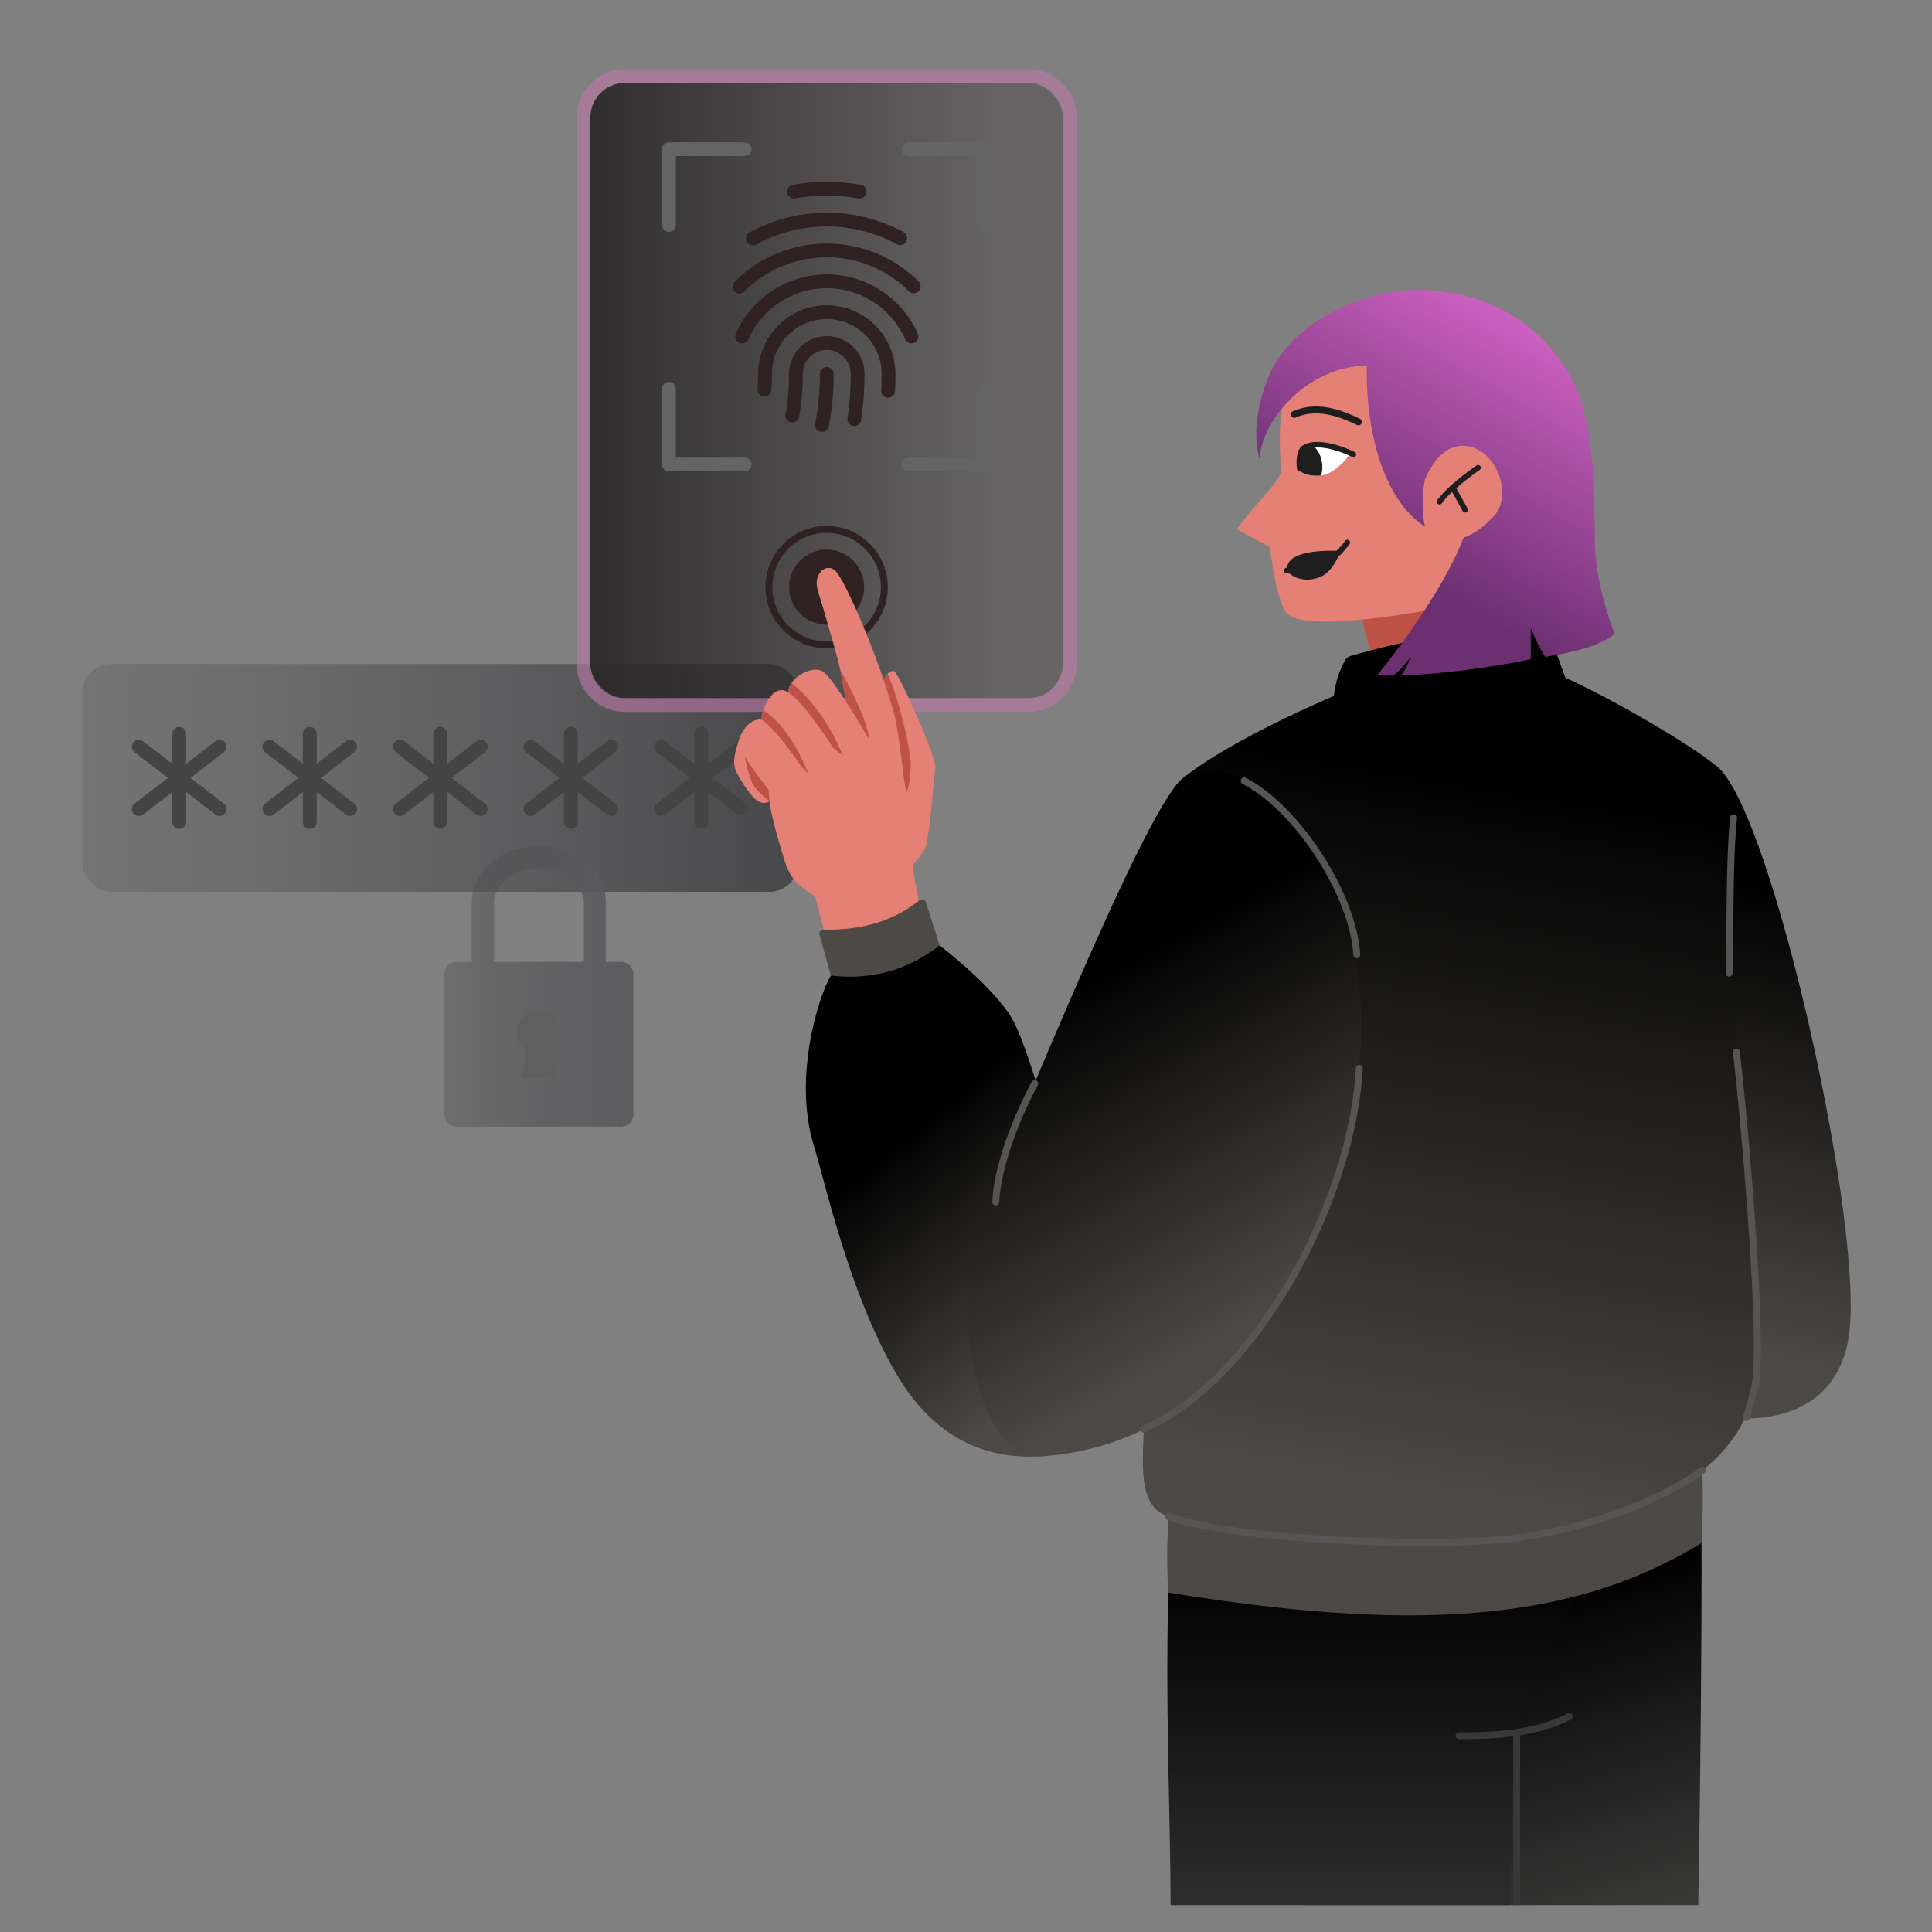 <svg xmlns="http://www.w3.org/2000/svg" viewBox="0 0 1900 1900" width="1900" height="1900"><rect x="0" y="0" width="1900" height="1900" fill="#808080" stroke="none"/><g transform="translate(81.0 653.0) rotate(0.0 352.0 112.0) scale(1.364 1.362)"><svg width="516.14" height="164.49" viewBox="0 0 516.14 164.49"><linearGradient id="a" gradientUnits="userSpaceOnUse" x1="0" x2="516.14" y1="82.245" y2="82.245"><stop offset=".013" stop-color="#5D5D5F" stop-opacity=".35"/><stop offset="1" stop-color="#474649"/></linearGradient><rect fill="url(#a)" height="164.49" rx="20.707" width="516.14"/><g fill="#444"><path d="M163.954 119.05a5 5 0 0 1-5-5V50.439a5 5 0 1 1 10 0v63.611a5 5 0 0 1-5 5z"/><path d="M193.045 109.736a4.982 4.982 0 0 1-3.054-1.044l-58.189-44.98a4.999 4.999 0 0 1-.898-7.014 4.999 4.999 0 0 1 7.014-.898l58.189 44.98a4.999 4.999 0 0 1-3.062 8.956z"/><path d="M134.863 109.736a5 5 0 0 1-3.062-8.956L189.99 55.8a5 5 0 0 1 6.116 7.912l-58.189 44.98a4.974 4.974 0 0 1-3.054 1.044zm-65.025 9.314a5 5 0 0 1-5-5V50.439a5 5 0 1 1 10 0v63.611a5 5 0 0 1-5 5z"/><path d="M98.928 109.735a4.976 4.976 0 0 1-3.054-1.044l-58.189-44.98a5 5 0 0 1 6.116-7.912l58.188 44.98a4.999 4.999 0 0 1-3.062 8.956z"/><path d="M40.746 109.735a5 5 0 0 1-3.061-8.956l58.189-44.98a5 5 0 0 1 6.116 7.912l-58.188 44.98a4.979 4.979 0 0 1-3.055 1.044zm217.324 9.315a5 5 0 0 1-5-5V50.439a5 5 0 1 1 10 0v63.611a5 5 0 0 1-5 5z"/><path d="M287.161 109.736a4.982 4.982 0 0 1-3.054-1.044l-58.189-44.98a4.999 4.999 0 0 1-.898-7.014 4.999 4.999 0 0 1 7.014-.898l58.189 44.98a4.999 4.999 0 0 1-3.062 8.956z"/><path d="M228.979 109.736a5 5 0 0 1-3.062-8.956l58.189-44.98a5 5 0 0 1 6.116 7.912l-58.189 44.98a4.974 4.974 0 0 1-3.054 1.044zm123.208 9.314a5 5 0 0 1-5-5V50.439a5 5 0 1 1 10 0v63.611a5 5 0 0 1-5 5z"/><path d="M381.277 109.736a4.982 4.982 0 0 1-3.054-1.044l-58.189-44.98a4.999 4.999 0 0 1-.898-7.014 4.999 4.999 0 0 1 7.014-.898l58.189 44.98a4.999 4.999 0 0 1-3.062 8.956z"/><path d="M323.096 109.736a5 5 0 0 1-3.062-8.956l58.189-44.98a5 5 0 0 1 6.116 7.912l-58.189 44.98a4.974 4.974 0 0 1-3.054 1.044zm123.207 9.314a5 5 0 0 1-5-5V50.439a5 5 0 1 1 10 0v63.611a5 5 0 0 1-5 5z"/><path d="M475.394 109.736a4.982 4.982 0 0 1-3.054-1.044l-58.189-44.98a4.999 4.999 0 0 1-.898-7.014 4.999 4.999 0 0 1 7.014-.898l58.189 44.98a4.999 4.999 0 0 1-3.062 8.956z"/><path d="M417.212 109.736a5 5 0 0 1-3.062-8.956l58.189-44.98a5 5 0 0 1 6.116 7.912l-58.189 44.98a4.974 4.974 0 0 1-3.054 1.044z"/></g></svg></g><g transform="translate(567.0 68.0) rotate(0.0 246.0 316.0) scale(1.355 1.355)"><svg width="362.996" height="466.515" viewBox="0 0 362.996 466.515"><linearGradient id="b" gradientUnits="userSpaceOnUse" x1="-30.244" x2="312.752" y1="233.257" y2="233.257"><stop offset="0" stop-color="#272526"/><stop offset="1" stop-color="#363033" stop-opacity=".35"/></linearGradient><rect fill="url(#b)" height="446.515" rx="25" width="342.996" x="10" y="10"/><path d="M327.996 10c13.807 0 25 11.193 25 25v396.515c0 13.807-11.193 25-25 25H35c-13.807 0-25-11.193-25-25V35c0-13.807 11.193-25 25-25zm0-10H35C15.701 0 0 15.701 0 35v396.515c0 19.299 15.701 35 35 35h292.996c19.299 0 35-15.701 35-35V35c0-19.299-15.701-35-35-35z" fill="#bf78a9" opacity=".6"/><g fill="#302122"><circle cx="181.498" cy="375.938" r="27.235"/><path d="M181.498 420.335c-24.48 0-44.397-19.917-44.397-44.397s19.917-44.397 44.397-44.397 44.397 19.917 44.397 44.397-19.917 44.397-44.397 44.397zm0-83.795c-21.724 0-39.397 17.674-39.397 39.397s17.674 39.397 39.397 39.397 39.397-17.674 39.397-39.397-17.674-39.397-39.397-39.397zm-3.397-73.258a5.001 5.001 0 0 1-4.907-5.986c2.269-11.292 3.418-23.436 3.418-36.091a5 5 0 1 1 10 0c0 13.315-1.216 26.12-3.613 38.06a5.003 5.003 0 0 1-4.897 4.017z"/><path d="M201.612 259.004a5.002 5.002 0 0 1-4.949-5.756c1.561-10.216 2.352-20.997 2.352-32.043 0-9.597-7.807-17.404-17.403-17.404s-17.404 7.807-17.404 17.404c0 10.835-.91 21.293-2.705 31.082a4.998 4.998 0 0 1-5.819 4.016 5 5 0 0 1-4.017-5.82c1.687-9.195 2.541-19.046 2.541-29.278 0-15.11 12.294-27.404 27.404-27.404s27.403 12.293 27.403 27.404c0 11.55-.83 22.839-2.467 33.553a5.001 5.001 0 0 1-4.937 4.246z"/><path d="M226.131 238.45a5 5 0 0 1-4.998-5.24c.189-3.938.285-7.977.285-12.004 0-21.95-17.857-39.807-39.807-39.807s-39.808 17.857-39.808 39.807c0 3.934-.14 7.858-.415 11.665a4.998 4.998 0 0 1-5.349 4.625 5 5 0 0 1-4.626-5.348c.259-3.567.39-7.249.39-10.942 0-27.464 22.344-49.807 49.808-49.807s49.807 22.343 49.807 49.807c0 4.188-.1 8.388-.297 12.485a5 5 0 0 1-4.99 4.76z"/><path d="M243.086 199.036a5 5 0 0 1-4.573-2.974c-9.991-22.518-32.326-37.068-56.901-37.068s-46.908 14.549-56.9 37.065a5 5 0 0 1-9.141-4.057c11.596-26.126 37.518-43.008 66.041-43.008s54.449 16.883 66.042 43.013a5 5 0 0 1-4.567 7.029z"/><path d="M118.274 162.868a5 5 0 0 1-3.535-8.535c17.889-17.89 41.638-27.742 66.873-27.742 25.107 0 48.771 9.768 66.633 27.503a5 5 0 0 1 .024 7.071 4.998 4.998 0 0 1-7.071.025c-15.975-15.863-37.137-24.599-59.586-24.599-22.563 0-43.802 8.812-59.803 24.813a4.984 4.984 0 0 1-3.535 1.464z"/><path d="M127.975 127.886a5 5 0 0 1-2.408-9.386c17.096-9.363 36.475-14.313 56.044-14.313 19.449 0 38.724 4.892 55.739 14.147a5 5 0 0 1-4.777 8.785c-15.555-8.46-33.177-12.932-50.962-12.932-17.895 0-35.613 4.524-51.239 13.083a4.987 4.987 0 0 1-2.397.616zM157.771 93.9a5.002 5.002 0 0 1-.879-9.922c16.207-2.914 33.227-2.914 49.438 0a5 5 0 1 1-1.768 9.843c-15.049-2.704-30.859-2.703-45.9 0-.299.054-.597.08-.891.08z"/></g><path d="M295.923 291.957H240.99a5 5 0 1 1 0-10h49.933v-49.933a5 5 0 1 1 10 0v54.933a5 5 0 0 1-5 5zM67.073 118.039a5 5 0 0 1-5-5V58.106a5 5 0 0 1 5-5h54.933a5 5 0 1 1 0 10H72.073v49.933a5 5 0 0 1-5 5zm54.932 173.918H67.072a5 5 0 0 1-5-5v-54.933a5 5 0 1 1 10 0v49.933h49.933a5 5 0 1 1 0 10zm173.918-173.918a5 5 0 0 1-5-5V63.106H240.99a5 5 0 1 1 0-10h54.933a5 5 0 0 1 5 5v54.933a5 5 0 0 1-5 5z" fill="#646464"/></svg></g><g transform="translate(722.0 285.0) rotate(0.0 549.0 794.0) scale(1.357 1.355)"><svg width="809.198" height="1172.388" viewBox="0 0 809.198 1172.388"><linearGradient id="d" gradientUnits="userSpaceOnUse" x1="605.947" x2="536.953" y1="1192.295" y2="957.407"><stop offset=".013" stop-color="#383937"/><stop offset=".994"/></linearGradient><linearGradient id="e" gradientUnits="userSpaceOnUse" x1="469.623" x2="469.623" y1="1235.773" y2="927.219"><stop offset=".013" stop-color="#383937"/><stop offset="1"/></linearGradient><linearGradient id="c" gradientUnits="userSpaceOnUse" x1="119.75" x2="253.835" y1="611.32" y2="771.518"><stop offset=".013"/><stop offset="1" stop-color="#4D4A46"/></linearGradient><linearGradient xmlns:xlink="http://www.w3.org/1999/xlink" id="f" x1="749.996" x2="675.541" xlink:href="#c" y1="424.337" y2="765.254"/><clipPath id="g"><path d="M410.267 131.71c4.326 3.67 15.232 4.439 20.863 1.361 5.749-3.142 11.664-8.543 15.846-14.88-11.182-4.969-26.675-7.51-33.631-3.63-3.858 2.152-3.856 12.616-3.078 17.149z"/></clipPath><linearGradient xmlns:xlink="http://www.w3.org/1999/xlink" id="h" x1="564.445" x2="476.896" xlink:href="#c" y1="344.701" y2="877.392"/><linearGradient id="i" gradientUnits="userSpaceOnUse" x1="604.051" x2="474.907" y1="-2.175" y2="221.113"><stop offset=".013" stop-color="#DD69CE"/><stop offset=".923" stop-color="#6C3071"/></linearGradient><linearGradient xmlns:xlink="http://www.w3.org/1999/xlink" id="j" x1="240.799" x2="381.768" xlink:href="#c" y1="504.115" y2="749.306"/><path d="M463.147 932.389c34.587-8.134 206.597-37.172 237.7-50.28 1.131 107.9-2.14 290.28-2.14 290.28H414.088l49.059-239.999z" fill="url(#d)"/><path d="m562.019 1172.388 3.819-129.299 59.477-130.25c-79.335 18.657-211.044 25.07-310.368 15.189-2.839 105.199 1.157 171.553 1.348 244.36h245.723" fill="url(#e)"/><path d="M256.92 709.329c-18.678-62.524-41.631-159.607-57.202-183.143s-50.811-50.336-50.811-50.336l-78.84 21.883c-8.849 14.752-27.323 73.329-12.571 122.5 9.22 30.732 26.032 107.486 59.278 165.242 21.402 37.181 54.526 65.198 107.925 61 56.281-4.424 42.671-102.166 32.221-137.147z" fill="url(#c)"/><path d="M314.971 890.312c-1.672 19.373-1.282 36.057-.469 55.18 169.688 27.619 289.25 24.079 386.598-35.961.939-15.636 1.113-34.235.58-52.847-126.247 42.498-258.704 50.648-386.709 33.629z" fill="#4D4A46"/><path d="M713.381 346.96c39.946 36.486 106.519 336.958 94.356 413.124-10.148 63.546-72.195 59.95-87.024 58.573-14.829-1.378-89.367-18.202-99.525-114.229-10.159-96.026-12.486-238.326-1.167-285.713 14.88-62.296 93.361-71.755 93.361-71.755z" fill="url(#f)"/><rect fill="#bf5247" height="200.353" rx="52.494" transform="matrix(.971 -.237 .237 .971 -48.014 129.972)" width="104.988" x="463.129" y="164.159"/><path d="M422.141 34.534c-15.255 15.095-31.302 39.61-25.477 97.263-3.8 10.187-19.747 23.992-32.283 41.996l23.88 12.94s4.593 43.434 14.084 49.62c12.351 8.051 54.937 4.108 97.792-3.3 30.262-5.231 44.215-22.585 56.35-39.462 27.875-38.77 54.179-111.143 13.087-154.743-40.682-43.165-121.948-29.529-147.431-4.313z" fill="#e58076"/><path d="M452.405 98.349c-.362 0-.731-.079-1.08-.247-13.379-6.424-29.123-12.08-44.464-5.317a2.5 2.5 0 0 1-2.016-4.575c17.194-7.581 34.239-1.531 48.644 5.385a2.5 2.5 0 0 1-1.084 4.754zm-51.972 107.35a2 2 0 0 1 0-4c17.697 0 30.303-3.192 42.366-19.509a2.001 2.001 0 0 1 3.217 2.378c-13.01 17.596-27.087 21.131-45.583 21.131z" fill="#1e1e1e"/><path d="M401.029 204.699c-2.848-11.972 14.495-16.159 38.393-15.188 0 0-4.679 15.062-15.068 19.058-14.628 5.626-23.325-3.87-23.325-3.87z" fill="#1e1e1e"/><path d="M410.267 131.71c4.326 3.67 15.232 4.439 20.863 1.361 5.749-3.142 11.664-8.543 15.846-14.88-11.182-4.969-26.675-7.51-33.631-3.63-3.858 2.152-3.856 12.616-3.078 17.149z" fill="#fff"/><g clip-path="url(#g)"><ellipse cx="416.401" cy="126.384" fill="#1e1e1e" rx="9.678" ry="14.998" transform="matrix(.98 -.198 .198 .98 -16.767 84.813)"/></g><path d="M409.856 131.708a1.999 1.999 0 0 1-1.984-1.779c-.565-5.071-.737-14.034 4.46-17.091 11.618-6.836 33.133 2.836 37.326 4.844a2 2 0 0 1-1.727 3.607c-10.702-5.124-25.916-9.507-33.571-5.004-2.307 1.357-3.27 6.415-2.514 13.201a2 2 0 0 1-1.991 2.221z" fill="#1e1e1e"/><path d="M324.323 355.267c31.921-26.895 111.937-63.219 152.343-76.921 21.342-7.238 58.425-15.553 89.568-10.183s126.528 60.28 147.147 78.798c22.615 20.31 3.991 124.106 8.287 158.562s22.7 259.288 18.1 289.864c-5.86 38.95-38.087 61.298-38.087 61.298s-53.436 39.041-135.871 49.36c-80.413 10.066-209.368-3.672-250.838-15.732-28.211-8.203-15.966-53.806-17.077-99.132-1.182-48.234-18.434-398.115 26.429-435.914z" fill="url(#h)"/><path d="M434.6 294.787c1.51-13.247 6.012-22.216 8.354-26.122a6.451 6.451 0 0 1 3.774-2.88c47.997-13.629 94.066-21.567 137.523-21.803 2.722-.015 5.15 1.709 6.075 4.269l11.995 33.196c-55.846-4.28-111.753.157-167.721 13.341z"/><path d="M624.299 193.539c-2.237-25.27 4.149-98.013-21.978-137.17C577.483 19.144 543.265 3.032 502.366.211c-36.883-2.544-95.513 17.938-114.357 61.363-5.778 13.314-13.532 38.564-7.34 61.265 2.064-29.036 35.01-67.312 77.819-67.751-1.016 45.775 11.462 96.818 42.136 116.783-3.793-18.063 0-34.068 0-34.068s38.684 13.342 27.987 42.109c-11.875 31.936-43.325 76.451-62.711 99.839 0 0 2.001.089 12.03.009 4.759-3.66 8.754-8.35 11.392-12.302-.328 4.214-2.98 7.703-5.673 12.336 28.955-.402 77.086-7.647 93.691-11.816l-.037-22.243c3.269 7.654 6.467 14.311 10.414 20.714 19.485-3.365 38.481-7.242 50.425-16.795 0 0-11.351-27.971-13.842-56.114z" fill="url(#i)"/><path d="M500.623 137.803s9.936-28.124 31.392-24.23 31.743 35.781 19.037 50.123c-12.706 14.341-30.078 23.341-41.155 13.143-9.345-8.603-9.273-39.035-9.273-39.035z" fill="#e58076"/><path d="M511.206 155.808a2 2 0 0 1-1.622-3.166c8.052-11.212 27.573-24.571 28.4-25.134a2 2 0 0 1 2.252 3.306c-.197.134-19.766 13.525-27.404 24.161a1.997 1.997 0 0 1-1.626.833z" fill="#1e1e1e"/><path d="M529.727 161.657a2.002 2.002 0 0 1-1.754-1.035l-8.751-15.874a2 2 0 0 1 3.504-1.931l8.751 15.874a2 2 0 0 1-1.75 2.966z" fill="#1e1e1e"/><path d="M324.323 355.267c-28.484 24.595-123.22 263.417-142.258 303.484-26.087 54.901-14.598 191.742 42.634 187.725 125.488-8.808 200.783-131.806 223.817-251.689 33.716-175.48-84.568-273.733-124.192-239.52z" fill="url(#j)"/><path d="m68.687 478.635-13.264-50.996 71.599-19.527 10.693 55.327z" fill="#e58076"/><path d="m61.848 468.108 8.22 29.625c29.847 3.46 56.029-4.129 78.84-21.883l-9.969-31.34c-.63-1.98-3.044-2.684-4.664-1.383-17.68 14.201-40.402 21.877-69.535 21.258-1.966-.042-3.417 1.827-2.891 3.723z" fill="#4D4A46"/><path d="M129.595 417.22s8.371-9 9.547-13.856c2.854-11.778 5.334-44.639 6.57-57.075.733-7.373-25.961-67.505-29.776-69.471-3.815-1.967-11.362 8.407-9.488 20.334 1.298 8.265 11.239 34.37 11.239 34.37s-26.293 28.735-22.074 50.565c4.219 21.831 33.982 35.132 33.982 35.132z" fill="#e58076"/><path d="M127.939 343.875c.078 5.566-.509 15.433-3.093 21.051l-16.512-81.712a17.729 17.729 0 0 1 2.918-4.527c7.914 17.753 16.535 54.232 16.687 65.189z" fill="#bf5247"/><path d="M3.393 326.901c-2.313 7.286-5.187 16.231-1.931 22.744s11.967 21.148 18.197 22.545 10.382-3.845 11.863-8.266c1.48-4.422-10.02-22.146-10.02-22.146-5.767-9.337-8.485-17.301-18.109-14.876z" fill="#e58076"/><path d="M58.722 440.322c-8.839-6.043-17.262-9.806-22.239-26.159-4.977-16.352-14.575-47.28-10.665-56.878s87.639-58.768 90.293-49.057c5.173 18.922 14.265 117.238 14.265 117.238l-71.655 14.856z" fill="#e58076"/><path d="M116.112 308.228c-4.587-16.175-10.876-34.677-15.153-45.523-3.745-9.498-28.271-4.639-25.59 6.303s9.503 51.342 9.503 51.342z" fill="#e58076"/><path d="M76.821 275.7c8.642 15.641 18.818 35.414 21.227 50.792-1.192-1.53-4.38-7.189-4.38-7.189-4.844-3.424-9.01-7.159-11.06-12.108z" fill="#bf5247"/><path d="M100.959 262.705c-6.632-17.677-20.161-49.568-26.688-57.736s-17.661.669-13.588 13.386c3.625 11.321 14.686 50.653 14.686 50.653 10.276 9.026 18.238 3.385 25.59-6.303zm-7.314 56.63s-21.543-36.823-29.058-42.083-23.797 3.757-25.3 13.527c-1.503 9.769 25.801 45.34 25.801 45.34l28.557-16.783z" fill="#e58076"/><path d="M41.52 285.476c24.916 19.218 37.347 52.891 37.347 52.891l-7.231-6.049c-4.846-2.129-11.811-6.535-18.851-15.605-12.808-16.503-13.471-23.867-13.471-23.867-.371-2.504.684-5.326 2.205-7.37z" fill="#bf5247"/><path d="M71.665 332.253s-23.86-37.467-34.632-41.224c-10.771-3.757-18.286 16.167-17.284 23.296.857 6.099 14.969 22.893 25.958 33.316z" fill="#e58076"/><path d="M21.15 304.987c14.203 10.073 24.512 25.73 32.685 46.459l-5.171-5.559-28.916-31.563c-.267-2.778.38-5.973 1.402-9.338zm4.54 66.401-.785-8.707s-6.337-11.235-17.4-24.315c0 0 3.582 17.358 7.017 22.008 3.891 5.267 11.169 11.014 11.169 11.014z" fill="#bf5247"/><path d="M48.665 345.887s-23.656-34.819-30.67-34.068S5.727 319.423 3.393 326.9c-2.241 7.179 23.369 38.024 23.369 38.024l21.902-19.038z" fill="#e58076"/><g fill="#575553"><path d="M296.945 829.481a2.5 2.5 0 0 1-1.024-4.782c83.063-37.291 150.126-167.886 154.593-259.738a2.508 2.508 0 0 1 2.618-2.375 2.5 2.5 0 0 1 2.376 2.619c-4.537 93.298-72.874 226.047-157.54 264.056-.332.149-.68.221-1.022.221zm154.292-344.432a2.5 2.5 0 0 1-2.493-2.345c-2.676-43.019-42.443-104.471-80.285-124.064a2.5 2.5 0 1 1 2.299-4.441c39.111 20.251 80.212 83.749 82.977 128.194a2.5 2.5 0 0 1-2.497 2.655zM189.609 664.543h-.003a2.497 2.497 0 0 1-2.497-2.498c0-1.353.324-33.744 28.494-87.11a2.5 2.5 0 0 1 4.422 2.334c-27.521 52.135-27.915 84.459-27.916 84.779a2.5 2.5 0 0 1-2.5 2.495zm531.437-166.099-.081-.001a2.5 2.5 0 0 1-2.42-2.578c.351-11.075.465-23.566.587-36.79.246-26.693.5-54.295 2.678-76.2a2.505 2.505 0 0 1 2.734-2.241 2.5 2.5 0 0 1 2.24 2.735c-2.154 21.681-2.407 49.169-2.652 75.752-.122 13.252-.237 25.771-.589 36.902a2.5 2.5 0 0 1-2.497 2.421zm12.399 322.683a2.5 2.5 0 0 1-2.367-3.307c.029-.089 3.046-9.003 6.252-22.993 6.523-28.464-7.77-193.92-13.504-241.269a2.5 2.5 0 0 1 2.181-2.783 2.492 2.492 0 0 1 2.782 2.181c5.948 49.104 20.177 213.48 13.414 242.987-3.269 14.265-6.267 23.118-6.393 23.488a2.5 2.5 0 0 1-2.366 1.694zm-233.729 90.419c-18.875 0-39.374-.49-59.747-1.491-57.795-2.841-103.671-9.182-125.866-17.397a2.5 2.5 0 0 1 1.736-4.69c49.9 18.473 201.833 21.897 249.644 15.598 58.945-7.767 111.132-30.774 134.675-48.864a2.5 2.5 0 0 1 3.047 3.965c-24.056 18.483-77.21 41.97-137.069 49.856-15.126 1.993-39.063 3.023-66.419 3.023z"/></g><path d="M567.105 1117.954a2.5 2.5 0 0 1-2.5-2.5v-68.205a2.5 2.5 0 1 1 5 0v68.205a2.5 2.5 0 0 1-2.5 2.5z" fill="#373936"/><path d="M564.605 1115.454h5v56.934h-5zm-37.729-63.501c-.527 0-1.052 0-1.585-.003a2.5 2.5 0 0 1 .008-5h.008c36.78.124 59.602-3.869 78.774-13.764a2.5 2.5 0 0 1 2.293 4.443c-19.663 10.146-42.778 14.323-79.498 14.323z" fill="#373936"/></svg></g><g transform="translate(437.0 832.0) rotate(0.0 93.0 138.0) scale(1.367 1.356)"><svg width="136.029" height="203.533" viewBox="0 0 136.029 203.533"><linearGradient id="k" gradientUnits="userSpaceOnUse" x1="0" x2="136.029" y1="101.766" y2="101.766"><stop offset=".013" stop-color="#4B4B4D" stop-opacity=".35"/><stop offset="1" stop-color="#5D5D60"/></linearGradient><path d="M127.151 84.064h-10.858V41.549C116.293 18.639 94.635 0 68.014 0S19.736 18.639 19.736 41.549v42.515H8.878a8.877 8.877 0 0 0-8.877 8.877v101.714a8.877 8.877 0 0 0 8.877 8.877h118.274a8.877 8.877 0 0 0 8.877-8.877V92.941a8.877 8.877 0 0 0-8.877-8.877zM35.715 41.549c0-14.099 14.489-25.57 32.299-25.57s32.299 11.471 32.299 25.57v42.515H35.715z" fill="url(#k)"/><path d="M84.056 135.174c0-8.86-7.182-16.042-16.042-16.042s-16.042 7.182-16.042 16.042c0 5.481 2.753 10.315 6.948 13.209l-3.121 20.082h24.43l-3.121-20.082c4.195-2.894 6.948-7.728 6.948-13.209z" fill="#5F5F60"/></svg></g></svg>